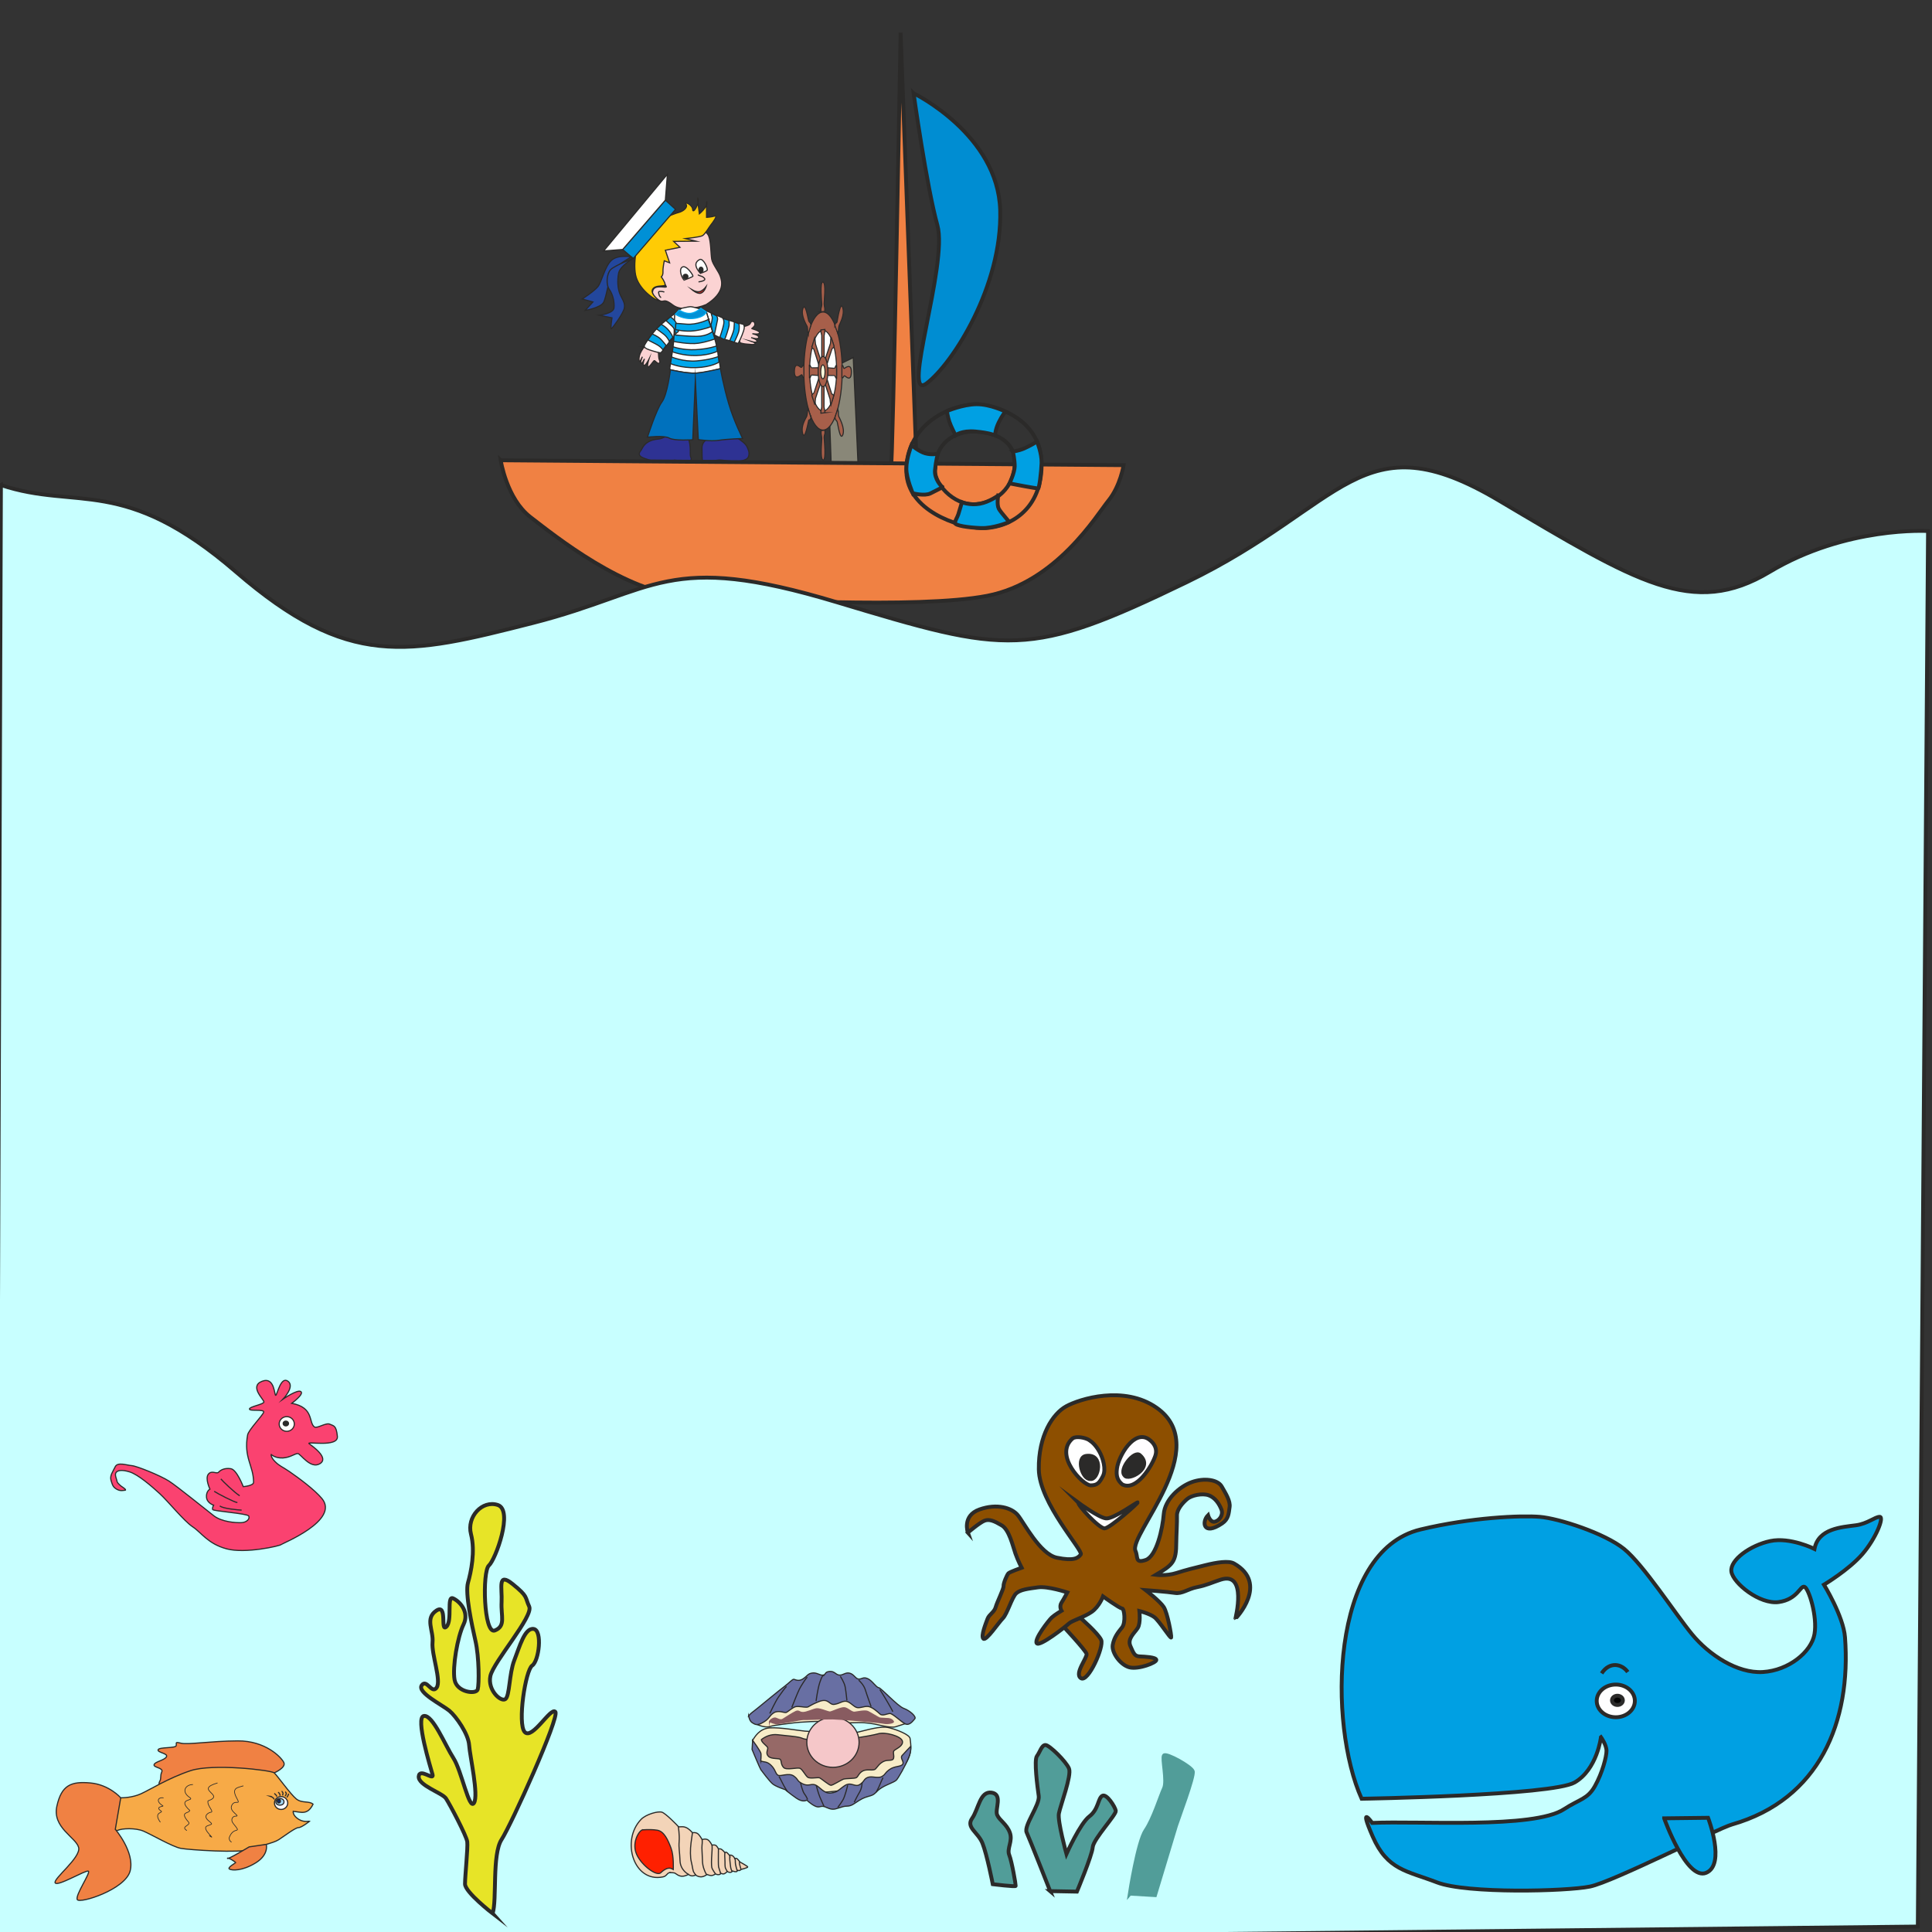 <?xml version="1.0" encoding="UTF-8"?>
<!DOCTYPE svg PUBLIC "-//W3C//DTD SVG 1.1//EN" "http://www.w3.org/Graphics/SVG/1.1/DTD/svg11.dtd">
<!-- Creator: CorelDRAW 2019 (64-Bit) -->
<svg xmlns="http://www.w3.org/2000/svg" xml:space="preserve" width="100mm" height="100mm" version="1.1" style="shape-rendering:geometricPrecision; text-rendering:geometricPrecision; image-rendering:optimizeQuality; fill-rule:evenodd; clip-rule:evenodd"
viewBox="0 0 100 100"
 xmlns:xlink="http://www.w3.org/1999/xlink"
 xmlns:xodm="http://www.corel.com/coreldraw/odm/2003">
 <rect x="0" y="0" width="100" height="100" fill="#333333" stroke="none"/>
 <defs>
  <style type="text/css">
   <![CDATA[
    .str5 {stroke:#2B2A29;stroke-width:0.055;stroke-miterlimit:22.926}
    .str0 {stroke:#2B2A29;stroke-width:0.059;stroke-miterlimit:22.926}
    .str2 {stroke:#00A7EB;stroke-width:0.059;stroke-miterlimit:22.926}
    .str6 {stroke:#885B60;stroke-width:0.059;stroke-miterlimit:22.926}
    .str4 {stroke:#2B2A29;stroke-width:0.035;stroke-miterlimit:22.926}
    .str1 {stroke:#2B2A29;stroke-width:0.2;stroke-miterlimit:22.926}
    .str3 {stroke:#519D99;stroke-width:0.2;stroke-miterlimit:22.926}
    .fil8 {fill:none}
    .fil16 {fill:#FEFEFE}
    .fil7 {fill:#FEFEFE}
    .fil32 {fill:#2B2A29}
    .fil9 {fill:#2B2A29}
    .fil26 {fill:#FFFBDB}
    .fil0 {fill:#898778}
    .fil19 {fill:#F7AA47}
    .fil25 {fill:#A75F4A}
    .fil18 {fill:#F08143}
    .fil1 {fill:#F08143}
    .fil21 {fill:#A2D9F7}
    .fil15 {fill:#00A0E3}
    .fil34 {fill:#00A0E3}
    .fil24 {fill:#008DD2}
    .fil13 {fill:#0071BD}
    .fil4 {fill:#0090D6}
    .fil11 {fill:#00A7EB}
    .fil17 {fill:#020202}
    .fil22 {fill:#102866}
    .fil6 {fill:#23479D}
    .fil12 {fill:#2E3293}
    .fil23 {fill:#519D99}
    .fil36 {fill:#686FA3}
    .fil39 {fill:#885B60}
    .fil29 {fill:#8D4F00}
    .fil37 {fill:#966967}
    .fil14 {fill:#C8FFFF}
    .fil33 {fill:#E7E427}
    .fil10 {fill:#EE2422}
    .fil27 {fill:#F3D4B8}
    .fil38 {fill:#F5C7C9}
    .fil35 {fill:#F7ECC8}
    .fil20 {fill:#F9F9FB}
    .fil40 {fill:#FA4270}
    .fil2 {fill:#FBD3D3}
    .fil28 {fill:#FF2000}
    .fil3 {fill:#FFCB05}
    .fil31 {fill:#FFFDFF}
    .fil5 {fill:white}
    .fil30 {fill:white}
   ]]>
  </style>
 </defs>
 <g id="Layer_x0020_1">
  <polygon class="fil0 str0" points="42.85,19.146 43.057,25.023 44.463,25.156 44.165,18.508 "/>
  <path class="fil1 str1" d="M46.615 1.69l0.841 22.693c0,0 -1.457,0.504 -1.345,0 0.112,-0.504 0.504,-22.693 0.504,-22.693z"/>
  <g id="_2565132203120">
   <path class="fil2 str0" d="M36.538 15.773c-0.478,0.191 -1.301,0.325 -1.702,0.019 -0.402,-0.306 -0.435,-0.206 -0.564,-0.196 -0.129,0.01 -0.564,-0.201 -0.488,-0.535 0.076,-0.335 0.603,-0.167 0.698,-0.206 0.096,-0.038 -0.961,-1.062 -0.579,-1.597 0.383,-0.536 0.536,-1.473 1.358,-1.511 0.823,-0.038 1.31,0.182 1.425,0.478 0.115,0.296 0.105,0.937 0.153,1.196 0.048,0.258 0.354,0.622 0.44,0.87 0.086,0.249 0.287,0.842 -0.741,1.482z"/>
   <path class="fil3 str0" d="M34.146 15.57c-0.262,-0.017 -1.103,-0.619 -1.247,-1.336 -0.143,-0.717 0.096,-1.903 0.459,-2.305 0.363,-0.402 1.521,-0.87 1.76,-0.928 0.239,-0.057 0.497,-0.258 0.392,-0.43 -0.105,-0.172 0.335,0.029 0.344,0.277 0.01,0.249 0.354,-0.306 0.277,-0.564 -0.076,-0.258 0.067,0.784 0.067,0.784 0,0 0.421,-0.344 0.392,-0.593 -0.029,-0.249 -0.019,0.775 -0.019,0.775 0,0 0.23,-0.01 0.421,-0.067 0.191,-0.057 -0.115,0.354 -0.201,0.459 -0.086,0.105 -0.296,0.478 -0.43,0.555 -0.134,0.076 -0.88,0.153 -0.88,0.153l0.545 0.134 -1.157 0.01 0.325 0.306 -0.755 0.153 0.22 0.65 -0.277 -0.105c0,0 -0.076,0.363 -0.067,0.564 0.009,0.201 -0.086,0.268 -0.086,0.268 0,0 0.2,0.271 0.197,0.402 -0.003,0.13 -0.49,-0.015 -0.643,0.234 -0.153,0.249 0.363,0.605 0.363,0.605z"/>
   <polygon class="fil4 str0" points="32.775,13.381 34.965,10.837 34.439,10.359 32.23,12.913 "/>
   <polygon class="fil5 str0" points="32.23,12.913 31.245,12.989 34.544,9.02 34.439,10.359 "/>
   <path class="fil6 str0" d="M32.674 13.295c0,0 -0.683,-0.133 -1.028,0.182 -0.344,0.316 -0.507,1.119 -0.698,1.358 -0.191,0.239 -0.813,0.641 -0.813,0.641l0.555 0.153 -0.402 0.44c0,0 0.784,-0.134 0.947,-0.411 0.163,-0.277 0.296,-1.377 0.478,-1.645 0.182,-0.268 0.961,-0.718 0.961,-0.718z"/>
   <path class="fil6 str0" d="M32.775 13.381c0,0 -0.679,0.373 -0.755,0.755 -0.076,0.383 -0.048,0.775 0.057,1.052 0.105,0.277 0.296,0.469 0.239,0.756 -0.057,0.287 -0.603,1.023 -0.669,1.071 -0.067,0.048 0.029,-0.564 0.029,-0.564l-0.66 -0.134c0,0 0.736,-0.086 0.765,-0.383 0.029,-0.296 -0.055,-0.691 -0.239,-0.947 -0.184,-0.256 -0.143,-0.803 0.057,-1.023 0.201,-0.22 1.176,-0.583 1.176,-0.583z"/>
   <path class="fil7 str0" d="M35.417 14.495c-0.091,-0.038 -0.316,-0.536 -0.105,-0.669 0.21,-0.134 0.574,0.426 0.555,0.469 -0.019,0.043 -0.45,0.201 -0.45,0.201z"/>
   <path class="fil7 str0" d="M36.254 14.146c0,0 0.273,-0.086 0.344,-0.153 0.072,-0.067 -0.196,-0.65 -0.383,-0.559 -0.186,0.091 -0.344,0.292 0.038,0.713z"/>
   <path class="fil8 str0" d="M36.125 14.218c0.053,0.062 0.179,0.057 0.273,0.127 0.093,0.069 0.129,0.136 -0.005,0.189 -0.134,0.053 -0.239,0.053 -0.239,0.053"/>
   <ellipse class="fil9 str0" cx="35.482" cy="14.316" rx="0.124" ry="0.119"/>
   <ellipse class="fil9 str0" cx="36.284" cy="13.968" rx="0.104" ry="0.138"/>
   <path class="fil10 str0" d="M35.821 14.998c0.091,0.053 0.311,0.158 0.469,0.067 0.158,-0.091 0.253,-0.22 0.253,-0.22 0,0 -0.086,0.273 -0.268,0.33 -0.182,0.057 -0.454,-0.177 -0.454,-0.177z"/>
   <path class="fil8 str0" d="M34.386 15.117c-0.067,-0.034 -0.273,-0.053 -0.292,-0.01 -0.019,0.043 0.029,0.254 0.124,0.296"/>
   <path class="fil2 str0" d="M38.523 16.898c0,0 0.234,-0.053 0.291,-0.128 0.057,-0.074 0.057,-0.151 0.153,-0.132 0.096,0.019 0.101,0.093 0.105,0.165 0.005,0.072 -0.143,0.194 -0.16,0.203 -0.017,0.009 0.423,0.11 0.402,0.22 -0.021,0.11 -0.373,0.045 -0.373,0.045 0,0 0.363,0.074 0.33,0.201 -0.034,0.127 -0.392,0.002 -0.392,0.002 0,0 0.33,0.095 0.3,0.197 -0.03,0.103 -0.326,-0.012 -0.326,-0.012 0,0 0.263,0.067 0.23,0.136 -0.034,0.069 -0.335,0.021 -0.356,0.021 -0.021,0 -0.337,-0.019 -0.423,-0.084 -0.086,-0.065 0.122,-0.832 0.122,-0.832l0.099 -0.005z"/>
   <path class="fil2 str0" d="M33.339 17.96c0,0 -0.141,0.182 -0.206,0.342 -0.065,0.16 -0.074,0.33 -0.041,0.395 0.034,0.065 0.158,-0.232 0.158,-0.232 0,0 -0.129,0.275 -0.072,0.332 0.057,0.057 0.179,-0.225 0.179,-0.225 0,0 -0.117,0.28 -0.036,0.337 0.081,0.057 0.263,-0.304 0.263,-0.304 0,0 -0.11,0.344 -0.045,0.385 0.065,0.041 0.28,-0.304 0.318,-0.325 0.038,-0.021 0.191,0.196 0.265,0.134 0.074,-0.062 0,-0.163 -0.017,-0.241 -0.017,-0.079 -0.031,-0.459 -0.031,-0.459l-0.736 -0.139z"/>
   <path class="fil5 str0" d="M34.921 16.232c0,0 -0.416,0.306 -0.765,0.617 -0.349,0.311 -0.799,0.976 -0.808,1.052 -0.01,0.076 0.062,0.139 0.258,0.206 0.196,0.067 0.574,0.182 0.612,0.143 0.038,-0.038 0.32,-0.397 0.416,-0.536 0.096,-0.139 0.626,-0.655 0.626,-0.655 0,0 0.086,-0.206 -0.034,-0.435 -0.119,-0.23 -0.306,-0.392 -0.306,-0.392z"/>
   <path class="fil5 str0" d="M36.542 16.083c0,0 0.626,0.273 0.961,0.411 0.335,0.139 0.966,0.292 0.966,0.292 0,0 0.11,0.057 0.019,0.34 -0.091,0.282 -0.263,0.655 -0.296,0.65 -0.034,-0.005 -0.497,-0.177 -0.684,-0.21 -0.186,-0.034 -0.593,-0.263 -0.593,-0.263l-0.373 -1.219z"/>
   <path class="fil5 str0" d="M35.277 15.958l-0.356 0.274 -0.034 1.238c0,0 -0.05,0.532 -0.065,0.615 -0.014,0.083 -0.164,1.042 -0.164,1.042 0,0 0.784,0.21 1.387,0.182 0.603,-0.029 1.243,-0.23 1.243,-0.23 0,0 -0.137,-1.073 -0.316,-1.621 -0.179,-0.548 -0.432,-1.375 -0.432,-1.375 0,0 -0.69,-0.222 -0.816,-0.21 -0.127,0.012 -0.449,0.085 -0.449,0.085z"/>
   <path class="fil11 str0" d="M34.699 16.401c0,0 0.208,0.127 0.302,0.316 0.093,0.189 0.115,0.438 0.115,0.438l-0.165 0.141c0,0 0.05,-0.208 -0.163,-0.411 -0.213,-0.203 -0.313,-0.287 -0.313,-0.287l0.224 -0.197z"/>
   <path class="fil12 str0" d="M36.52 22.797c0,0 -0.18,0.113 -0.185,0.371 -0.005,0.258 0.014,0.669 0.014,0.669 0,0 0.617,0.014 0.794,-0.019 0.177,-0.034 0.626,0.062 0.837,0.062 0.21,0 0.45,-0.01 0.641,-0.11 0.191,-0.1 0.143,-0.368 0.143,-0.368 0,0 -0.043,-0.225 -0.167,-0.383 -0.124,-0.158 -0.492,-0.411 -0.607,-0.421 -0.115,-0.009 -0.765,-0.177 -0.765,-0.177l-0.636 0.177 -0.068 0.198z"/>
   <path class="fil12 str0" d="M35.498 22.604c0,0 0.072,-0.115 0.167,0.206 0.096,0.32 0.048,0.693 0.072,0.794 0.024,0.1 0.076,0.182 0.014,0.206 -0.062,0.024 -0.019,0.11 -0.21,0.1 -0.191,-0.01 -0.435,-0.091 -0.617,-0.091 -0.182,0 -0.45,0.239 -0.999,0.081 -0.55,-0.158 -0.717,-0.21 -0.803,-0.316 -0.086,-0.105 0.01,-0.21 0.057,-0.273 0.048,-0.062 0.105,-0.239 0.287,-0.378 0.182,-0.139 0.397,-0.191 0.631,-0.21 0.234,-0.019 0.612,-0.287 0.646,-0.296 0.033,-0.01 0.579,-0.043 0.579,-0.043l0.177 0.22z"/>
   <path class="fil13 str0" d="M34.701 19.138c0,0 -0.155,1.29 -0.442,1.673 -0.287,0.383 -0.746,1.817 -0.746,1.817 0,0 0.861,-0.105 1.129,0.048 0.268,0.153 1.215,0.086 1.215,0.086l0.134 -3.108 0.153 3.099c0,0 0.631,0.105 1.052,0.038 0.421,-0.067 1.243,-0.096 1.243,-0.096 0,0 -0.44,-0.861 -0.717,-1.788 -0.277,-0.928 -0.432,-1.827 -0.432,-1.827 0,0 -0.805,0.191 -1.243,0.23 -0.439,0.038 -1.345,-0.171 -1.345,-0.171z"/>
   <path class="fil11 str0" d="M38.256 16.766c0,0 0.029,0.231 -0.025,0.418 -0.054,0.188 -0.228,0.529 -0.228,0.529l-0.234 -0.077c0,0 0.202,-0.441 0.221,-0.618 0.019,-0.177 0.018,-0.355 0.018,-0.355l0.248 0.103z"/>
   <path class="fil11 str0" d="M37.419 16.485c0,0 0.081,0.088 0.036,0.316 -0.045,0.227 -0.191,0.65 -0.191,0.65 0,0 0.213,0.145 0.244,0.115 0.031,-0.031 0.229,-0.629 0.232,-0.746 0.002,-0.117 -0.009,-0.242 -0.009,-0.242l-0.312 -0.092z"/>
   <path class="fil11 str0" d="M37.092 16.344c0,0 0.072,0.1 0.045,0.22 -0.026,0.12 -0.155,0.734 -0.155,0.734l-0.085 -0.079 -0.097 -0.408c0,0 0.096,-0.332 0.057,-0.428 -0.038,-0.096 -0.043,-0.167 -0.043,-0.167l0.277 0.129z"/>
   <path class="fil4 str2" d="M35.157 16.05c0,0 0.293,0.2 0.575,0.172 0.282,-0.029 0.545,-0.263 0.545,-0.263l0.284 0.186c0,0 -0.079,0.269 -0.643,0.335 -0.564,0.067 -0.964,-0.218 -0.964,-0.218l0.202 -0.212z"/>
   <path class="fil11 str0" d="M36.66 16.54c0,0 -0.583,0.287 -1.136,0.237 -0.553,-0.05 -0.547,-0.034 -0.547,-0.034l-0.015 0.316c0,0 0.494,0.129 0.991,0.062 0.497,-0.067 0.841,-0.215 0.841,-0.215l-0.134 -0.366z"/>
   <path class="fil11 str0" d="M36.878 17.159c0,0 -0.264,0.244 -0.795,0.249 -0.531,0.005 -1.191,-0.077 -1.191,-0.077l-0.024 0.343c0,0 0.799,0.164 1.277,0.092 0.478,-0.072 0.855,-0.225 0.855,-0.225l-0.122 -0.382z"/>
   <path class="fil11 str0" d="M34.84 17.95c0,0 0.512,0.185 1.181,0.147 0.669,-0.038 1.07,-0.191 1.07,-0.191l0.033 0.277c0,0 -0.39,0.201 -1.083,0.22 -0.693,0.019 -1.237,-0.196 -1.237,-0.196l0.036 -0.257z"/>
   <path class="fil11 str0" d="M37.176 18.458l0.043 0.282c0,0 -0.366,0.261 -1.179,0.289 -0.813,0.029 -1.333,-0.208 -1.333,-0.208l0.054 -0.345c0,0 0.61,0.262 1.303,0.204 0.693,-0.057 1.112,-0.222 1.112,-0.222z"/>
   <path class="fil11 str0" d="M34.221 16.791c0,0 0.167,0.065 0.351,0.263 0.184,0.199 0.256,0.404 0.256,0.404l-0.189 0.203c0,0 -0.079,-0.201 -0.273,-0.354 -0.194,-0.153 -0.384,-0.286 -0.384,-0.286l0.239 -0.231z"/>
   <path class="fil11 str0" d="M33.761 17.284c0,0 0.291,0.127 0.417,0.249 0.127,0.122 0.301,0.347 0.301,0.347 0,0 -0.151,0.227 -0.17,0.22 -0.019,-0.007 -0.057,-0.134 -0.373,-0.299 -0.316,-0.165 -0.405,-0.207 -0.405,-0.207l0.229 -0.309z"/>
  </g>
  <path class="fil1 str1" d="M25.916 23.823c0,0 0.304,1.99 1.537,2.939 1.233,0.948 4.931,3.935 8.069,4.093 3.138,0.158 11.991,0.679 15.577,-0.016 3.586,-0.695 5.659,-4.172 6.276,-4.93 0.616,-0.758 0.784,-1.833 0.784,-1.833l-32.242 -0.252z"/>
  <path class="fil14 str1" d="M0.046 25.106c3.969,1.323 6.35,-0.529 12.171,4.498 5.821,5.027 8.863,4.296 15.346,2.646 6.483,-1.65 6.899,-3.746 15.753,-1.079 8.854,2.667 9.912,2.931 18.114,-1.038 8.202,-3.969 8.996,-8.467 16.14,-4.233 7.144,4.233 10.054,6.085 14.023,3.704 3.969,-2.381 8.202,-2.117 8.202,-2.117l-0.529 72.231 -99.483 1.058 0.265 -75.671z"/>
  <g id="_2565132200016">
   <path class="fil15 str1" d="M82.864 89.918c0,0 -0.191,1.661 -1.361,2.341 -1.171,0.68 -11.025,0.844 -11.025,0.844 -1.735,-3.857 -1.643,-12.813 3.049,-13.938 2.613,-0.626 5.199,-0.735 6.179,-0.653 0.98,0.082 3.348,0.844 4.356,1.661 1.007,0.817 2.64,3.348 3.512,4.41 0.871,1.062 2.341,2.042 3.675,1.96 1.334,-0.082 2.504,-1.034 2.668,-1.96 0.163,-0.926 -0.299,-2.368 -0.517,-2.45 -0.218,-0.082 -0.354,0.653 -1.334,0.789 -0.98,0.136 -2.368,-0.98 -2.45,-1.579 -0.082,-0.599 0.98,-1.361 2.014,-1.579 1.034,-0.218 2.287,0.408 2.287,0.408 0.201,-1.069 1.422,-1.126 2.151,-1.225 0.599,-0.082 0.98,-0.436 1.225,-0.436 0.245,0 -0.191,1.116 -0.898,1.933 -0.708,0.817 -1.987,1.579 -1.987,1.579 0,0 1.007,1.633 1.089,2.722 0.328,4.369 -1.325,8.397 -5.853,9.691 -0.762,0.218 -6.152,2.967 -7.35,3.212 -1.198,0.245 -6.37,0.381 -7.921,-0.218 -1.552,-0.599 -2.559,-0.626 -3.321,-2.368 -0.762,-1.742 -0.027,-0.708 -0.027,-0.708 2.429,-0.116 8.346,0.317 9.922,-0.708 0.817,-0.531 1.225,-0.517 1.606,-1.198 0.381,-0.68 0.599,-1.511 0.599,-1.824 0,-0.313 -0.286,-0.708 -0.286,-0.708z"/>
   <ellipse class="fil16 str1" cx="83.633" cy="88.038" rx="0.987" ry="0.846"/>
   <ellipse class="fil17 str1" cx="83.718" cy="88.01" rx="0.282" ry="0.24"/>
   <path class="fil8 str1" d="M82.9 86.614c0.409,-0.634 1.057,-0.493 1.353,-0.07"/>
   <path class="fil15 str1" d="M86.137 94.117c0,0 1.157,3.253 2.178,2.817 1.021,-0.436 0.095,-2.845 0.095,-2.845l-2.273 0.027z"/>
  </g>
  <path class="fil18 str0" d="M14.194 91.763c0,0 0.626,-0.269 0.496,-0.537 -0.13,-0.269 -0.944,-1.126 -2.383,-1.118 -1.438,0.009 -2.582,0.208 -2.937,0.121 -0.355,-0.087 -0.208,-0.009 -0.251,0.13 -0.043,0.139 -0.884,0.061 -0.936,0.208 -0.052,0.147 0.528,0.182 0.433,0.364 -0.095,0.182 -0.598,0.251 -0.641,0.407 -0.043,0.156 0.494,0.156 0.399,0.373 -0.095,0.217 -0.017,0.338 -0.104,0.485 -0.087,0.147 -0.061,0.39 0.424,0.156 0.485,-0.234 2.305,-0.355 2.85,-0.433 0.546,-0.078 2.649,-0.156 2.649,-0.156z"/>
  <path class="fil19 str0" d="M15.179 93.757c0.387,0.023 0.734,0.224 1.025,-0.373 -0.196,-0.18 -0.572,-0.035 -0.866,-0.269 -0.295,-0.234 -0.988,-1.213 -1.144,-1.352 -0.156,-0.139 -3.188,-0.494 -4.332,-0.113 -1.144,0.381 -2.105,0.988 -2.565,1.196 -0.459,0.208 -0.97,0.208 -1.048,0.208 -0.078,0 -0.269,0.511 -0.269,0.711 0,0.199 -0.139,1.092 0.095,0.979 0.234,-0.113 0.944,-0.139 1.352,0.035 0.407,0.173 1.508,0.815 1.932,0.892 0.425,0.078 3.084,0.26 3.604,0.052 0.52,-0.208 1.17,-0.312 1.464,-0.502 0.295,-0.191 0.858,-0.624 1.022,-0.624 0.165,0 0.584,-0.337 0.584,-0.337 -0.011,-0.007 -0.285,0.083 -0.566,-0.088 -0.263,-0.16 -0.305,-0.344 -0.29,-0.416z"/>
  <ellipse class="fil20 str0" cx="14.55" cy="93.324" rx="0.344" ry="0.333"/>
  <path class="fil8 str0" d="M14.207 93.139c-0.005,-0 -0.044,-0.07 -0.083,-0.092 -0.024,-0.013 -0.058,-0.049 -0.089,-0.06l0.007 0.001"/>
  <path class="fil8 str0" d="M14.324 92.996c0,-0.068 -0.064,-0.112 -0.111,-0.154 -0.007,-0.006 -0.01,-0.008 -0.019,-0.01"/>
  <path class="fil8 str0" d="M14.489 92.948c0.005,-0.052 0.021,-0.022 -0.013,-0.089 -0.031,-0.061 -0.07,-0.09 -0.075,-0.102"/>
  <path class="fil8 str0" d="M14.623 92.931c0.034,-0.119 0.048,-0.103 -0.027,-0.208 -0.003,-0.004 -0.011,-0.017 -0.016,-0.017"/>
  <path class="fil8 str0" d="M14.76 92.968c0.041,-0.066 0.09,-0.134 0.028,-0.195 -0.006,-0.006 -0.022,-0.031 -0.028,-0.033"/>
  <path class="fil8 str0" d="M14.848 93.033c0.031,-0.039 0.089,-0.141 0.089,-0.193"/>
  <ellipse class="fil21 str0" cx="14.488" cy="93.262" rx="0.21" ry="0.172"/>
  <ellipse class="fil22 str0" cx="14.432" cy="93.225" rx="0.085" ry="0.098"/>
  <path class="fil18 str0" d="M6.249 93.054c0,0 -0.594,-0.682 -1.573,-0.769 -0.979,-0.087 -1.49,0.095 -1.733,1.204 -0.243,1.109 0.988,1.611 1.126,2.131 0.139,0.52 -1.334,1.629 -1.213,1.837 0.121,0.208 1.577,-0.676 1.716,-0.607 0.139,0.069 -0.693,1.248 -0.572,1.473 0.121,0.225 2.495,-0.52 2.738,-1.49 0.243,-0.97 -0.77,-2.148 -0.77,-2.148l0.281 -1.631z"/>
  <path class="fil18 str0" d="M13.782 95.465c0,0 0.152,0.529 -0.549,0.958 -0.702,0.429 -1.226,0.394 -1.356,0.321 -0.13,-0.074 0.303,-0.308 0.321,-0.334 0.017,-0.026 -0.424,-0.303 -0.424,-0.221 0,0.082 1.122,-0.594 1.122,-0.594l0.887 -0.13z"/>
  <path class="fil23 str1" d="M51.386 97.526c0,0 -0.3,-1.538 -0.534,-2.121 -0.234,-0.582 -0.868,-0.811 -0.534,-1.289 0.334,-0.478 0.401,-1.414 1.002,-1.331 0.601,0.083 0.167,0.863 0.292,1.154 0.125,0.291 0.501,0.478 0.659,0.92 0.159,0.442 -0.167,0.821 -0.033,1.154 0.134,0.333 0.342,1.544 0.334,1.601 -0.008,0.057 -1.185,-0.088 -1.185,-0.088z"/>
  <path class="fil23 str1" d="M54.357 97.885c0,0 -1.06,-2.692 -1.219,-3.041 -0.159,-0.348 0.693,-1.419 0.626,-1.887 -0.067,-0.468 -0.25,-1.85 -0.092,-2.063 0.159,-0.213 0.242,-0.572 0.442,-0.572 0.2,0 1.077,0.858 1.219,1.221 0.142,0.364 -0.451,1.923 -0.526,2.323 -0.075,0.4 0.392,2.095 0.392,2.095 0,0 0.71,-1.585 1.185,-1.944 0.476,-0.359 0.442,-0.93 0.668,-1.065 0.225,-0.135 0.668,0.572 0.701,0.774 0.033,0.203 -1.16,1.46 -1.194,1.887 -0.033,0.426 -0.818,2.297 -0.818,2.297l-1.385 -0.026z"/>
  <path class="fil23 str3" d="M58.48 98.015c0,0 0.417,-2.692 0.818,-3.274 0.401,-0.582 0.768,-1.778 0.952,-2.173 0.184,-0.395 -0.117,-1.57 0,-1.705 0.117,-0.135 1.402,0.572 1.486,0.821 0.084,0.249 -0.768,2.495 -0.868,2.817 -0.1,0.322 -1.085,3.591 -1.085,3.591l-1.302 -0.078z"/>
  <path class="fil8 str4" d="M12.599 92.434c-0.318,0.099 -0.642,0.104 -0.334,0.659 0.216,0.388 -0.122,0.015 -0.275,0.365 -0.143,0.326 0.52,0.555 0.188,0.547 -0.106,-0.003 -0.289,0.157 -0.091,0.397 0.465,0.565 0.018,0.087 -0.215,0.695 -0.033,0.087 0.034,0.229 0.116,0.248"/>
  <path class="fil8 str4" d="M11.259 92.285c-1.236,0.361 0.432,0.607 -0.493,0.929 -0.062,0.267 0.362,0.579 0.129,0.591 -0.045,0.002 -0.441,0.159 -0.096,0.44 0.259,0.211 0.163,0.157 -0.086,0.27 -0.323,0.146 0.579,0.803 0.116,0.499"/>
  <path class="fil8 str4" d="M9.986 92.368c-0.391,0 -0.616,0.373 -0.165,0.67 0.291,0.192 -0.702,0.023 0,0.669 -0.02,0.173 -0.562,0.035 -0.069,0.595 0.164,0.186 -0.436,0.225 -0.08,0.447"/>
  <path class="fil8 str4" d="M8.465 93.062c-0.213,-0.066 -0.469,0.137 -0.03,0.409 0.058,0.036 -0.446,0.032 -0.099,0.266 0.152,0.103 -0.435,0.034 -0.036,0.582"/>
  <path class="fil24 str1" d="M47.288 4.828c0,0 4.37,2.129 4.482,6.051 0.112,3.922 -2.465,7.957 -3.81,8.965 -1.345,1.009 1.121,-6.163 0.56,-8.181 -0.56,-2.017 -1.233,-6.836 -1.233,-6.836z"/>
  <g id="_2564699162592">
   <ellipse class="fil25 str5" cx="42.6" cy="19.205" rx="0.993" ry="3.055"/>
   <path class="fil25 str5" d="M42.49 16.134l0.004 -0.172c0,0 0.046,-0.116 0.043,-0.209 -0.003,-0.093 -0.114,-1.196 0.059,-1.153 0.173,0.043 0.056,0.997 0.06,1.11 0.004,0.113 0.034,0.248 0.034,0.248l0 0.165 -0.201 0.011z"/>
   <path class="fil25 str5" d="M43.211 16.84l0.04 -0.119c0,0 0.059,0.01 0.076,-0.066 0.018,-0.075 0.173,-1.124 0.292,-0.73 0.119,0.395 -0.173,0.857 -0.194,0.949 -0.021,0.092 -0.028,0.255 -0.028,0.255l-0.035 0.123 -0.151 -0.413z"/>
   <path class="fil25 str5" d="M43.576 18.919l0.055 0.017c0,0 0.036,0.145 0.066,0.137 0.03,-0.008 0.385,-0.332 0.368,0.208 -0.017,0.539 -0.32,0.156 -0.356,0.168 -0.036,0.011 -0.08,0.101 -0.08,0.101l-0.053 -0.002 0 -0.627z"/>
   <path class="fil25 str5" d="M43.359 21.171l0.035 0.134c0,0 -0.007,0.182 0.016,0.242 0.023,0.06 0.347,0.62 0.212,0.962 -0.135,0.342 -0.261,-0.6 -0.289,-0.672 -0.028,-0.072 -0.08,-0.106 -0.08,-0.106l-0.037 -0.119 0.143 -0.441z"/>
   <path class="fil25 str5" d="M42.7 22.27l-0.003 0.172c0,0 -0.045,0.118 -0.041,0.211 0.004,0.093 0.12,1.19 -0.053,1.156 -0.173,-0.034 -0.062,-0.994 -0.067,-1.107 -0.005,-0.112 -0.035,-0.247 -0.035,-0.247l-0.001 -0.165 0.201 -0.022z"/>
   <path class="fil25 str5" d="M41.975 21.617l-0.043 0.109c0,0 -0.058,-0.024 -0.078,0.047 -0.019,0.071 -0.201,1.079 -0.309,0.657 -0.109,-0.422 0.194,-0.812 0.217,-0.899 0.023,-0.087 0.035,-0.248 0.035,-0.248l0.038 -0.114 0.14 0.449z"/>
   <path class="fil25 str5" d="M41.61 19.542l-0.055 -0.014c0,0 -0.037,-0.143 -0.067,-0.133 -0.03,0.01 -0.383,0.35 -0.369,-0.189 0.014,-0.54 0.32,-0.172 0.356,-0.185 0.036,-0.013 0.08,-0.105 0.08,-0.105l0.053 -0 0.003 0.627z"/>
   <path class="fil25 str5" d="M41.838 17.277l-0.037 -0.13c0,0 0.005,-0.183 -0.018,-0.241 -0.024,-0.058 -0.353,-0.581 -0.223,-0.938 0.131,-0.357 0.268,0.57 0.297,0.639 0.029,0.069 0.081,0.098 0.081,0.098l0.038 0.114 -0.138 0.457z"/>
   <ellipse class="fil7 str5" cx="42.605" cy="19.189" rx="0.699" ry="2.087"/>
   <path class="fil25 str5" d="M42.168 20.922l0.026 -0.073c0,0 0.005,-0.18 0.015,-0.226 0.009,-0.046 0.255,-0.745 0.255,-0.745l-0.08 -0.313c0,0 -0.253,0.774 -0.26,0.78 -0.007,0.006 -0.078,0.062 -0.078,0.062l-0.024 0.067 0.146 0.448z"/>
   <path class="fil25 str5" d="M42.694 21.363l0.001 -0.109c0,0 -0.038,-0.135 -0.043,-0.188 -0.004,-0.053 0.002,-1.09 0.002,-1.09l-0.127 -0.035c0,0 0.006,1.107 0.003,1.127 -0.003,0.02 -0.039,0.219 -0.039,0.219l-0.001 0.101 0.205 -0.025z"/>
   <path class="fil25 str5" d="M42.491 17.075l-0.001 0.109c0,0 0.038,0.136 0.043,0.189 0.004,0.053 -0.003,1.09 -0.003,1.09l0.127 0.036c0,0 -0.004,-1.107 -0.001,-1.127 0.003,-0.02 0.039,-0.219 0.039,-0.219l0.001 -0.101 -0.205 0.022z"/>
   <path class="fil25 str5" d="M43.024 17.472l-0.026 0.073c0,0 -0.005,0.18 -0.014,0.227 -0.009,0.046 -0.253,0.75 -0.253,0.75l0.08 0.311c0,0 0.252,-0.778 0.259,-0.785 0.007,-0.007 0.078,-0.064 0.078,-0.064l0.024 -0.068 -0.147 -0.445z"/>
   <path class="fil25 str5" d="M42.024 17.954l0.024 0.079c0,0 0.058,0.011 0.073,0.039 0.015,0.028 0.246,0.774 0.246,0.774l0.098 -0.257c0,0 -0.255,-0.769 -0.257,-0.79 -0.002,-0.021 -0.022,-0.241 -0.022,-0.241l-0.022 -0.074 -0.139 0.47z"/>
   <path class="fil25 str5" d="M41.898 19.546l0.035 0.004c0,0 0.044,-0.119 0.061,-0.132 0.017,-0.013 0.349,0.015 0.349,0.015l0.012 -0.398c0,0 -0.354,0.008 -0.361,-0.002 -0.006,-0.01 -0.07,-0.124 -0.07,-0.124l-0.032 -0.004 0.006 0.64z"/>
   <path class="fil25 str5" d="M43.147 20.5l-0.024 -0.079c0,0 -0.058,-0.01 -0.073,-0.038 -0.015,-0.028 -0.246,-0.772 -0.246,-0.772l-0.098 0.258c0,0 0.255,0.767 0.258,0.788 0.002,0.021 0.022,0.241 0.022,0.241l0.022 0.073 0.139 -0.471z"/>
   <path class="fil25 str5" d="M43.298 18.93l-0.035 -0.004c0,0 -0.044,0.118 -0.061,0.131 -0.017,0.013 -0.349,-0.021 -0.349,-0.021l-0.013 0.397c0,0 0.354,-0.002 0.361,0.008 0.006,0.01 0.07,0.125 0.07,0.125l0.032 0.005 -0.005 -0.64z"/>
   <ellipse class="fil25 str5" cx="42.599" cy="19.231" rx="0.252" ry="0.783"/>
   <ellipse class="fil26 str5" cx="42.592" cy="19.247" rx="0.112" ry="0.361"/>
  </g>
  <g id="_2565015856848">
   <path class="fil27 str0" d="M34.643 96.927c-0.132,0.05 -0.143,0.183 -0.329,0.221 -1.522,0.314 -2.185,-1.892 -1.13,-2.979 0.255,-0.263 0.874,-0.433 1.075,-0.371 0.201,0.062 0.801,0.685 0.847,0.739 0.046,0.054 0.194,-0.027 0.383,0.046 0.19,0.073 0.352,0.279 0.352,0.279 0,0 0.166,-0.035 0.275,0.05 0.108,0.085 0.226,0.304 0.226,0.304 0,0 0.176,-0.062 0.296,0.012 0.12,0.073 0.213,0.277 0.213,0.277 0,0 0.114,-0.029 0.188,0.006 0.073,0.035 0.149,0.188 0.149,0.188 0,0 0.091,-0.027 0.172,0.033 0.081,0.06 0.163,0.163 0.163,0.163 0,0 0.041,-0.066 0.122,0.012 0.081,0.077 0.13,0.145 0.13,0.145 0,0 -0.008,-0.064 0.104,-0.017 0.112,0.046 0.151,0.164 0.151,0.164 0,0 0.07,-0.043 0.135,0.019 0.066,0.062 0.118,0.145 0.13,0.155 0.012,0.01 0.408,0.221 0.41,0.261 0.002,0.041 -0.346,0.128 -0.346,0.128 0,0 -0.046,0.048 -0.083,0.056 -0.037,0.008 -0.102,-0.01 -0.102,-0.01 0,0 -0.002,0.064 -0.075,0.071 -0.073,0.008 -0.18,-0.035 -0.18,-0.035 0,0 -0.039,0.066 -0.116,0.073 -0.077,0.008 -0.161,-0.05 -0.161,-0.05 0,0 -0.085,0.095 -0.157,0.12 -0.071,0.025 -0.182,-0.025 -0.182,-0.025 0,0 0.006,0.05 -0.083,0.068 -0.089,0.017 -0.188,-0.035 -0.188,-0.035 0,0 -0.102,0.072 -0.19,0.083 -0.087,0.012 -0.25,-0.056 -0.25,-0.056 0,0 -0.162,0.136 -0.333,0.123 -0.171,-0.013 -0.249,-0.095 -0.249,-0.095 0,0 -0.094,0.049 -0.191,0.047 -0.097,-0.002 -0.186,-0.079 -0.186,-0.079 0,0 -0.153,0.095 -0.325,0.097 -0.172,0.002 -0.308,-0.124 -0.369,-0.159 -0.062,-0.035 -0.297,-0.027 -0.297,-0.027z"/>
   <path class="fil28 str0" d="M33.239 94.714c-0.201,0.093 -0.549,0.704 -0.279,1.284 0.271,0.58 1.037,1.13 1.238,0.936 0.201,-0.193 0.356,-0.24 0.449,-0.24 0.093,0 0.201,0.07 0.201,0.07 0,0 0.039,-0.696 -0.116,-1.106 -0.155,-0.41 -0.352,-0.87 -0.716,-0.928 -0.364,-0.058 -0.777,-0.015 -0.777,-0.015z"/>
   <path class="fil8 str0" d="M35.107 94.536c0,0 0.073,0.418 0.045,0.778 -0.027,0.36 0.027,0.507 0.046,1.002 0.019,0.495 0.435,0.7 0.435,0.7"/>
   <path class="fil8 str0" d="M35.842 94.861c0,0 -0.028,0.186 -0.074,0.526 -0.046,0.34 -0.043,0.762 0.015,0.986 0.058,0.224 0.073,0.445 0.128,0.534 0.054,0.089 0.1,0.14 0.1,0.14"/>
   <path class="fil8 str0" d="M36.593 97.02c0,0 -0.032,0.039 -0.121,-0.186 -0.089,-0.224 -0.112,-0.36 -0.116,-0.604 -0.004,-0.244 -0.039,-0.596 -0.019,-0.727 0.019,-0.132 0.007,-0.288 0.007,-0.288"/>
   <path class="fil8 str0" d="M36.852 95.503c0,0 0.022,0.077 -0.005,0.422 -0.027,0.344 -0.027,0.63 -0.004,0.735 0.023,0.104 0.189,0.333 0.189,0.333"/>
   <path class="fil8 str0" d="M37.188 95.697c0,0 -0.005,0.046 -0.005,0.267 0,0.221 -0.008,0.58 0.012,0.669 0.019,0.089 0.107,0.327 0.107,0.327"/>
   <path class="fil8 str0" d="M37.523 95.892c0,0 -0.022,0.091 -0.003,0.331 0.019,0.24 -0.02,0.387 0.05,0.514 0.071,0.128 0.071,0.128 0.071,0.128"/>
   <path class="fil8 str0" d="M37.774 96.049c0,0 -0.011,0.155 0.013,0.34 0.023,0.186 0.027,0.279 0.058,0.364 0.031,0.085 0.049,0.118 0.049,0.118"/>
   <path class="fil8 str0" d="M38.03 96.196c0.051,0.073 0.016,0.174 0.04,0.302 0.023,0.128 0.066,0.259 0.066,0.259l0.026 0.083"/>
   <path class="fil8 str0" d="M38.295 96.37c0,0 -0.044,-0.012 -0.013,0.132 0.031,0.143 0.076,0.257 0.076,0.257"/>
  </g>
  <g id="_2565129526400">
   <path class="fil29 str1" d="M55.92 83.74c0,0 0.921,0.797 1.077,1.145 0.156,0.348 -0.672,2.208 -1.044,1.98 -0.372,-0.228 0.336,-1.068 0.288,-1.26 -0.048,-0.192 -1.32,-1.548 -1.32,-1.548l0.999 -0.317z"/>
   <path class="fil29 str1" d="M50.097 79.33c0,0 -0.312,-0.876 0.6,-1.2 0.912,-0.324 1.668,-0.084 1.98,0.288 0.312,0.372 1.152,2.028 2.028,2.208 0.876,0.18 1.092,0.024 1.236,-0.168 0.144,-0.192 -2.148,-2.652 -2.172,-4.404 -0.024,-1.752 0.72,-2.88 1.416,-3.264 0.696,-0.384 3,-1.104 4.679,0.072 2.973,2.081 -1.474,6.588 -1.092,7.415 0.144,0.312 -0.036,0.66 0.528,0.468 0.564,-0.192 0.876,-1.62 0.936,-2.376 0.06,-0.756 0.816,-1.428 1.452,-1.656 0.636,-0.228 1.344,-0.132 1.548,0.228 0.204,0.36 0.456,0.744 0.408,1.068 -0.048,0.324 -0.048,0.612 -0.384,0.84 -1,0.678 -1.061,-0.091 -0.732,-0.42 0,0 0.108,0.372 0.336,0.336 0.228,-0.036 0.468,-0.336 0.36,-0.624 -0.108,-0.288 -0.324,-0.624 -0.66,-0.744 -0.336,-0.12 -0.888,0 -1.116,0.192 -0.228,0.192 -0.54,0.54 -0.528,0.864 0.012,0.324 -0.036,1.068 -0.036,1.368 0,1.034 -0.178,1.171 -1.056,1.692 0,0 0.54,0.072 1.068,-0.096 0.528,-0.168 0.84,-0.24 1.464,-0.396 0.624,-0.156 1.236,-0.252 1.512,-0.096 1.838,1.039 0.081,2.862 0.072,2.856 -0.002,-0.002 0.637,-2.473 -0.768,-2.016 -0.48,0.156 -0.72,0.288 -1.212,0.384 -0.492,0.096 -0.768,0.36 -1.152,0.3 -0.384,-0.06 -1.512,-0.144 -1.512,-0.144 0,0 0.744,0.576 0.936,0.876 0.192,0.3 0.408,1.476 0.384,1.572 -0.024,0.096 -0.612,-0.852 -0.864,-1.044 -0.252,-0.192 -0.78,-0.324 -0.78,-0.324 0,0 0.072,0.624 -0.084,0.876 -0.156,0.252 -0.552,0.552 -0.384,0.936 0.168,0.384 0.216,0.528 0.48,0.54 0.264,0.012 0.852,0.036 0.864,0.18 0.012,0.144 -0.924,0.504 -1.392,0.384 -0.468,-0.12 -0.936,-0.768 -0.864,-1.164 0.072,-0.396 0.276,-0.648 0.48,-0.9 0.204,-0.252 0.12,-0.984 0,-0.984 -0.12,0 -0.984,-0.624 -0.984,-0.624 0,0 -0.192,0.528 -0.588,0.804 -0.396,0.276 -1.008,0.444 -1.176,0.6 -0.168,0.156 -1.524,1.224 -1.668,1.02 -0.144,-0.204 0.624,-1.188 0.78,-1.332 0.156,-0.144 0.504,-0.348 0.504,-0.348 0,0 -0.132,-0.216 0,-0.42 0.132,-0.204 0.3,-0.528 0.3,-0.528 0,0 -1.002,-0.336 -1.518,-0.264 -0.516,0.072 -0.9,0.114 -1.122,0.306 -0.222,0.192 -0.468,1.068 -0.696,1.296 -0.228,0.228 -0.864,1.188 -1.008,1.056 -0.144,-0.132 0.132,-0.804 0.216,-1.032 0.084,-0.228 0.348,-0.336 0.42,-0.6 0.072,-0.264 0.42,-0.948 0.408,-1.092 -0.012,-0.144 0.18,-0.588 0.252,-0.66 0.072,-0.072 0.684,-0.288 0.684,-0.288 0,0 -0.192,-0.366 -0.324,-0.744 -0.132,-0.378 -0.318,-1.218 -0.702,-1.446 -0.384,-0.228 -0.642,-0.342 -0.894,-0.246 -0.252,0.096 -0.864,0.618 -0.864,0.618z"/>
   <path class="fil30 str1" d="M55.527 74.446c-1.01,0.859 0.519,2.436 0.924,2.436 0.348,0 0.456,-0.132 0.636,-0.48 0.18,-0.348 0,-0.936 -0.18,-1.26 -0.18,-0.324 -0.366,-0.498 -0.546,-0.612 -0.18,-0.114 -0.636,-0.21 -0.834,-0.084z"/>
   <path class="fil31 str1" d="M58.089 76.834c-0.264,-0.222 -0.324,-0.456 -0.276,-0.822 0.087,-0.666 0.899,-2.053 1.662,-1.506 0.276,0.198 0.438,0.492 0.33,0.828 -0.174,0.542 -0.988,1.877 -1.716,1.5z"/>
   <path class="fil32 str1" d="M58.209 76.366c-0.307,-0.307 0.495,-1.304 0.786,-1.05 0.762,0.664 -0.605,1.361 -0.786,1.05z"/>
   <path class="fil32 str1" d="M56.433 76.552c-0.416,0.029 -0.747,-1.118 -0.216,-1.194 0.945,-0.135 0.643,1.272 0.216,1.194z"/>
   <path class="fil16 str1" d="M55.821 77.782c-0.09,0.072 1.068,1.344 1.356,1.326 0.288,-0.018 1.734,-1.308 1.71,-1.344 -0.024,-0.036 -1.26,0.876 -1.644,0.828 -0.384,-0.048 -1.422,-0.81 -1.422,-0.81z"/>
  </g>
  <path class="fil33 str1" d="M25.498 99.04c0.232,-0.696 -0.039,-3.054 0.464,-3.826 0.502,-0.773 3.015,-6.339 2.783,-6.609 -0.232,-0.271 -1.198,1.469 -1.585,1.044 -0.387,-0.425 0.039,-3.208 0.387,-3.44 0.348,-0.232 0.541,-1.817 0.077,-1.894 -0.464,-0.077 -0.734,0.928 -1.005,1.623 -0.271,0.696 -0.232,1.855 -0.464,2.01 -0.232,0.155 -0.928,-0.464 -0.773,-1.198 0.155,-0.734 2.242,-3.092 2.01,-3.595 -0.232,-0.502 -0.039,-0.502 -0.85,-1.159 -0.812,-0.657 -0.541,0.193 -0.58,0.928 -0.039,0.734 0.232,1.237 -0.348,1.469 -0.58,0.232 -0.657,-3.054 -0.309,-3.363 0.348,-0.309 1.276,-2.86 0.464,-3.131 -0.812,-0.271 -1.623,0.618 -1.391,1.507 0.232,0.889 0,1.971 -0.155,2.512 -0.155,0.541 0.193,2.164 0.387,3.015 0.193,0.85 0.193,2.242 0.116,2.512 -0.077,0.271 -1.082,0.155 -1.198,-0.502 -0.116,-0.657 0.149,-2.213 0.464,-2.86 0.315,-0.647 -0.193,-1.198 -0.541,-1.353 -0.348,-0.155 -0.019,1.16 -0.348,1.469 -0.329,0.309 0.077,-1.237 -0.522,-0.831 -0.599,0.406 -0.135,1.024 -0.193,1.643 -0.058,0.618 0.464,1.971 0.213,2.338 -0.251,0.367 -0.522,-0.483 -0.773,-0.116 -0.251,0.367 1.082,1.024 1.43,1.314 0.348,0.29 0.986,1.198 1.024,1.778 0.039,0.58 0.502,2.59 0.251,2.995 -0.251,0.406 -0.638,-1.662 -1.063,-2.319 -0.425,-0.657 -1.063,-2.242 -1.527,-2.184 -0.464,0.058 0.348,2.686 0.445,3.034 0.097,0.348 -0.676,-0.367 -0.715,0.097 -0.039,0.464 1.218,0.85 1.411,1.14 0.193,0.29 1.063,1.933 1.101,2.242 0.039,0.309 -0.116,1.759 -0.116,2.184 0,0.425 1.43,1.527 1.43,1.527z"/>
  <path class="fil8 str1" d="M50.474 20.917c0.956,0.033 3.471,0.681 3.439,3.186 -0.033,2.505 -1.934,3.274 -3.131,3.23 -1.198,-0.044 -3.812,-0.901 -3.867,-2.911 -0.055,-2.01 1.626,-3.362 3.559,-3.505z"/>
  <path class="fil8 str1" d="M48.409 24.246c0,-1.318 0.989,-1.89 1.944,-1.911 0.956,-0.022 2.131,0.396 2.175,1.516 0.044,1.121 -0.723,2.124 -1.975,2.245 -1.252,0.121 -2.298,-1.212 -2.144,-1.849z"/>
  <path class="fil34 str1" d="M49.009 21.279c0,0 0.048,0.303 0.13,0.55 0.082,0.247 0.318,0.703 0.318,0.703 0,0 0.308,-0.263 1.033,-0.197 0.725,0.066 1.018,0.198 1.018,0.198 0,0 -0.002,-0.285 0.19,-0.675 0.192,-0.39 0.345,-0.554 0.345,-0.554 0,0 -0.786,-0.39 -1.5,-0.382 -0.714,0.008 -1.536,0.358 -1.536,0.358z"/>
  <path class="fil34 str1" d="M52.428 23.371c0,0 0.281,-0.031 0.578,-0.158 0.297,-0.126 0.672,-0.358 0.672,-0.358 0,0 0.25,0.617 0.234,1.105 -0.016,0.488 -0.121,1.329 -0.181,1.324 -0.06,-0.005 -0.357,-0.055 -0.692,-0.115 -0.335,-0.06 -0.786,-0.148 -0.786,-0.148 0,0 0.263,-0.557 0.268,-0.88 0.005,-0.324 -0.093,-0.77 -0.093,-0.77z"/>
  <path class="fil34 str1" d="M51.666 25.646c0,0 -0.082,0.472 0.033,0.687 0.115,0.214 0.56,0.674 0.526,0.69 -0.034,0.016 -0.806,0.332 -1.443,0.31 -0.637,-0.022 -1.363,-0.129 -1.352,-0.268 0.011,-0.139 0.11,-0.26 0.171,-0.441 0.06,-0.181 0.188,-0.63 0.188,-0.63 0,0 0.42,0.173 0.924,0.08 0.503,-0.093 0.954,-0.428 0.954,-0.428z"/>
  <path class="fil34 str1" d="M47.246 25.53c0,0 0.608,0.161 0.916,0.007 0.308,-0.154 0.671,-0.33 0.615,-0.341 -0.056,-0.01 -0.421,-0.409 -0.382,-0.857 0.04,-0.449 0.145,-0.853 0.145,-0.853 0,0 -0.318,0.071 -0.648,-0.022 -0.33,-0.093 -0.714,-0.424 -0.714,-0.424 0,0 -0.271,0.698 -0.265,1.222 0.006,0.524 0.332,1.269 0.332,1.269z"/>
  <g id="_2565129495264">
   <path class="fil35 str0" d="M39.195 89.264c0,0 0.403,0.184 0.654,0.1 0.251,-0.084 1.078,-0.162 1.26,-0.192 0.182,-0.029 1.476,-0.118 1.722,-0.044 0.246,0.074 1.309,0.044 1.634,0.034 0.325,-0.01 0.768,0.059 1.004,0.118 0.236,0.059 0.699,0.157 0.886,0.098 0.187,-0.059 0.492,-0.158 0.492,-0.158 0,0 -0.236,-0.6 -0.305,-0.63 -0.069,-0.029 -1.964,-0.773 -2.121,-0.792 -0.158,-0.02 -2.667,-0.098 -3.031,0.01 -0.364,0.108 -1.909,0.817 -2.077,0.994 -0.167,0.177 -0.117,0.461 -0.117,0.461z"/>
   <path class="fil35 str0" d="M38.956 90.076c0.099,-0.148 0.335,-0.6 0.876,-0.64 0.541,-0.039 1.496,0.138 1.831,0.167 0.335,0.029 2.362,0.138 2.756,0.049 0.394,-0.089 1.161,-0.335 1.595,-0.226 0.433,0.108 1.073,0.364 1.092,0.561 0.02,0.197 0.276,1.201 -0.905,1.919 -1.181,0.719 -4.203,1.053 -4.636,0.768 -0.433,-0.285 -1.791,-0.846 -1.919,-0.984 -0.128,-0.138 -0.578,-0.952 -0.554,-1.011 0.025,-0.059 -0.135,-0.603 -0.135,-0.603z"/>
   <path class="fil36 str0" d="M39.379 91.149c0.177,0.069 0.315,0.005 0.541,0.231 0.226,0.226 0.207,0.413 0.344,0.502 0.138,0.089 0.561,-0.148 0.827,0.049 0.266,0.197 0.128,0.236 0.443,0.394 0.315,0.158 0.433,-0.02 0.659,0.059 0.226,0.079 0.453,0.472 0.817,0.423 0.364,-0.049 0.354,-0.138 0.699,-0.374 0.344,-0.236 0.531,0.089 0.782,-0.059 0.251,-0.148 0.202,-0.285 0.418,-0.374 0.217,-0.088 0.531,0.069 0.738,-0.049 0.207,-0.118 0.118,-0.157 0.384,-0.354 0.266,-0.197 0.591,-0.138 0.689,-0.276 0.098,-0.138 -0.148,-0.315 -0.029,-0.453 0.118,-0.138 0.45,-0.48 0.45,-0.48 0,0 0.034,0.223 -0.086,0.53 -0.189,0.483 -0.575,1.141 -0.659,1.219 -0.138,0.128 -0.482,0.217 -0.777,0.404 -0.295,0.187 -0.295,0.325 -0.551,0.404 -0.256,0.079 -0.344,0.089 -0.6,0.246 -0.256,0.158 -0.384,0.295 -0.64,0.295 -0.256,0 -0.531,0.177 -0.748,0.158 -0.216,-0.02 -0.344,-0.138 -0.492,-0.148 -0.148,-0.01 -0.207,0.089 -0.433,-0.029 -0.226,-0.118 -0.394,-0.295 -0.394,-0.295 0,0 -0.187,0.148 -0.541,-0.099 -0.354,-0.246 -0.581,-0.443 -0.581,-0.443 0,0 -0.492,-0.157 -0.659,-0.305 -0.167,-0.148 -0.551,-0.659 -0.6,-0.728 -0.049,-0.069 -0.453,-1.043 -0.453,-1.043l0.029 -0.477c0,0 0.423,0.576 0.433,0.694 0.01,0.118 -0.01,0.379 -0.01,0.379z"/>
   <path class="fil37 str0" d="M39.409 90.041c0,0.157 0.315,0.335 0.33,0.428 0.015,0.093 -0.128,0.276 0.034,0.438 0.162,0.162 0.556,0.079 0.62,0.167 0.064,0.089 0.015,0.241 0.162,0.408 0.148,0.167 0.733,-0.025 0.866,0.054 0.133,0.079 0.256,0.344 0.379,0.448 0.123,0.103 0.541,-0.007 0.635,0.042 0.093,0.049 0.482,0.381 0.576,0.381 0.093,0 0.512,-0.266 0.635,-0.315 0.123,-0.049 0.591,-0.025 0.684,-0.084 0.093,-0.059 0.123,-0.241 0.34,-0.349 0.216,-0.108 0.531,0.015 0.645,-0.098 0.113,-0.113 0.182,-0.266 0.408,-0.384 0.226,-0.118 0.477,0 0.527,-0.167 0.049,-0.167 -0.069,-0.33 0.049,-0.418 0.118,-0.089 0.482,-0.241 0.404,-0.487 -0.079,-0.246 -0.886,-0.472 -1.25,-0.364 -0.364,0.108 -2.126,0.394 -2.461,0.374 -0.335,-0.02 -1.26,-0.039 -1.457,-0.138 -0.197,-0.098 -0.896,-0.138 -1.27,-0.187 -0.374,-0.049 -0.669,0.108 -0.856,0.251z"/>
   <path class="fil36 str0" d="M38.747 88.809c0.197,-0.207 0.128,-0.118 0.512,-0.433 0.384,-0.315 1.102,-0.905 1.339,-1.083 0.236,-0.177 0.413,-0.374 0.482,-0.374 0.069,0 0.246,0.138 0.482,-0.02 0.236,-0.157 0.246,-0.276 0.492,-0.305 0.246,-0.029 0.384,0.138 0.551,0.108 0.167,-0.029 0.059,-0.158 0.325,-0.187 0.266,-0.029 0.315,0.167 0.512,0.187 0.197,0.02 0.315,-0.158 0.541,-0.098 0.226,0.059 0.305,0.305 0.472,0.305 0.167,0 0.226,-0.128 0.463,-0.02 0.236,0.108 0.423,0.443 0.561,0.463 0.138,0.02 0.974,0.955 1.299,1.073 0.325,0.118 0.669,0.433 0.571,0.541 -0.098,0.108 -0.276,0.374 -0.502,0.256 -0.226,-0.118 -0.645,-0.536 -0.787,-0.531 -0.143,0.005 -0.379,0.143 -0.507,0.029 -0.128,-0.113 -0.399,-0.369 -0.62,-0.394 -0.222,-0.025 -0.458,0.123 -0.63,0.039 -0.172,-0.084 -0.364,-0.33 -0.571,-0.31 -0.207,0.02 -0.256,0.113 -0.541,0.162 -0.285,0.049 -0.285,-0.354 -0.817,-0.138 -0.531,0.216 -0.492,0.276 -0.62,0.285 -0.128,0.01 -0.394,-0.059 -0.561,-0.029 -0.167,0.029 -0.423,0.285 -0.512,0.305 -0.089,0.02 -0.404,-0.138 -0.64,0.02 -0.236,0.158 -0.197,0.276 -0.482,0.453 -0.285,0.177 -0.404,0.177 -0.531,0.108 -0.128,-0.069 -0.216,-0.108 -0.281,-0.413z"/>
   <ellipse class="fil38 str0" cx="43.113" cy="90.182" rx="1.353" ry="1.295"/>
   <path class="fil8 str0" d="M45.538 87.455c0.054,0.049 0.625,1.009 0.674,1.142"/>
   <path class="fil8 str0" d="M44.445 86.963c0,0 0.261,0.226 0.344,0.502 0.084,0.276 0.3,0.871 0.3,0.871"/>
   <path class="fil8 str0" d="M43.496 86.766c0,0 0.207,0.31 0.251,0.551 0.044,0.241 0.089,0.699 0.089,0.699"/>
   <path class="fil8 str0" d="M42.669 86.732c-0.064,-0.029 -0.118,-0.01 -0.236,0.349 -0.118,0.359 -0.192,0.97 -0.192,0.97"/>
   <path class="fil8 str0" d="M41.783 86.806c-0.089,0.088 -0.32,0.453 -0.408,0.625 -0.089,0.172 -0.394,0.95 -0.394,0.95"/>
   <path class="fil8 str0" d="M40.71 87.288c-0.103,0.103 -0.261,0.335 -0.413,0.546 -0.152,0.212 -0.453,0.856 -0.453,0.856"/>
   <path class="fil8 str0" d="M40.322 91.948c0,0 0.148,0.271 0.202,0.389 0.054,0.118 0.229,0.387 0.229,0.387"/>
   <path class="fil8 str0" d="M41.432 92.268c0,0 0.105,0.458 0.204,0.581 0.098,0.123 0.167,0.295 0.167,0.295"/>
   <path class="fil8 str0" d="M42.248 92.408c0,0 0.101,0.397 0.185,0.598 0.084,0.202 0.224,0.502 0.224,0.502"/>
   <path class="fil8 str0" d="M43.875 92.406c0,0 -0.128,0.566 -0.251,0.768 -0.123,0.202 -0.261,0.374 -0.261,0.374"/>
   <path class="fil8 str0" d="M44.623 92.263c0,0 -0.005,0.29 -0.128,0.492 -0.123,0.202 -0.281,0.531 -0.281,0.531"/>
   <path class="fil8 str0" d="M45.705 92.007c0,0 -0.118,0.241 -0.167,0.374 -0.049,0.133 -0.185,0.378 -0.185,0.378"/>
   <path class="fil39 str6" d="M39.825 89.143c-0.01,-0.103 0.202,-0.231 0.3,-0.217 0.098,0.015 0.261,0.148 0.394,0.064 0.133,-0.084 0.522,-0.335 0.679,-0.404 0.158,-0.069 0.167,0.054 0.364,0.054 0.197,0 0.517,-0.167 0.699,-0.192 0.182,-0.025 0.6,0.172 0.699,0.167 0.099,-0.005 0.581,-0.251 0.758,-0.221 0.177,0.029 0.359,0.246 0.512,0.231 0.152,-0.015 0.541,-0.108 0.689,-0.039 0.148,0.069 0.551,0.325 0.62,0.34 0.069,0.015 0.33,0.02 0.453,0.03 0.123,0.01 0.222,0.084 0.251,0.152 0.029,0.069 -0.315,0.133 -0.517,0.084 -0.202,-0.049 -2.288,-0.222 -2.633,-0.226 -0.344,-0.005 -1.403,0.044 -1.521,0.035 -0.118,-0.01 -1.265,0.251 -1.437,0.212 -0.172,-0.039 -0.305,-0.105 -0.305,-0.105l-0.005 0.037z"/>
  </g>
  <g id="_2565129474720">
   <path class="fil40 str0" d="M14.04 75.285c0,0 0.214,0.202 0.606,0.178 0.392,-0.024 0.63,-0.238 0.772,-0.226 0.143,0.012 0.653,0.82 1.141,0.523 0.487,-0.297 -0.368,-0.891 -0.558,-1.034 -0.19,-0.143 1.521,0.214 1.462,-0.38 -0.059,-0.594 -0.202,-0.535 -0.392,-0.63 -0.19,-0.095 -0.665,0.238 -0.796,0.143 -0.314,-0.228 -0.007,-1.008 -1.176,-1.224 0,0 0.653,-0.475 0.475,-0.606 -0.178,-0.131 -0.927,0.392 -0.927,0.392 0,0 0.63,-0.653 0.261,-0.927 -0.368,-0.273 -0.547,0.653 -0.63,0.725 -0.083,0.071 -0.036,-0.986 -0.713,-0.725 -0.677,0.261 0.095,0.939 0.095,1.069 0,0.131 -0.749,0.238 -0.749,0.368 0,0.131 0.796,-0.012 0.737,0.166 -0.059,0.178 -0.784,0.915 -0.832,1.176 -0.214,1.177 0.309,1.588 0.309,2.448 0,0.19 -0.535,0.226 -0.535,0.226 0,0 -0.333,-0.879 -0.642,-0.927 -0.309,-0.048 -0.523,0.059 -0.63,0.178 -0.107,0.119 -0.356,-0.119 -0.535,0.107 -0.178,0.226 0.083,0.772 0.083,0.772 0,0 -0.202,0.107 -0.178,0.416 0.024,0.309 0.368,0.416 0.368,0.416 0,0 -0.083,0.143 -0.048,0.226 0.036,0.083 1.794,0.202 1.865,0.333 0.071,0.131 -0.083,0.333 -0.38,0.345 -0.297,0.012 -1.01,-0.036 -1.426,-0.356 -0.416,-0.321 -1.877,-1.509 -2.317,-1.794 -0.44,-0.285 -1.675,-0.784 -1.931,-0.802 -0.256,-0.018 -0.731,-0.202 -0.856,0.059 -0.125,0.261 -0.291,0.463 -0.214,0.713 0.077,0.25 0.107,0.345 0.297,0.452 0.19,0.107 0.333,0.059 0.434,0.048 0.101,-0.012 -0.19,-0.196 -0.19,-0.196 0,0 -0.22,-0.16 -0.232,-0.261 -0.012,-0.101 -0.131,-0.327 -0.059,-0.446 0.071,-0.119 0.285,-0.178 0.719,-0.042 0.434,0.137 1.129,0.737 1.556,1.129 0.428,0.392 1.248,1.414 1.699,1.711 0.452,0.297 0.784,0.879 1.758,1.141 0.974,0.261 2.768,-0.154 2.827,-0.225 0.044,-0.053 3.053,-1.254 2.098,-2.388 -0.384,-0.456 -1.187,-1.052 -1.681,-1.391 -0.38,-0.261 -0.499,-0.273 -0.737,-0.511 -0.238,-0.238 -0.202,-0.368 -0.202,-0.368z"/>
   <ellipse class="fil7 str0" cx="14.842" cy="73.705" rx="0.392" ry="0.38"/>
   <ellipse class="fil9 str0" cx="14.795" cy="73.68" rx="0.137" ry="0.123"/>
   <path class="fil8 str0" d="M12.406 77.421c-0.261,-0.16 -0.885,-0.76 -0.974,-0.873"/>
   <path class="fil8 str0" d="M12.287 77.772c-0.148,-0.006 -1.069,-0.487 -1.2,-0.582"/>
   <path class="fil8 str0" d="M12.507 78.164c-0.143,-0.006 -0.992,-0.077 -1.129,-0.22"/>
  </g>
 </g>
</svg>
